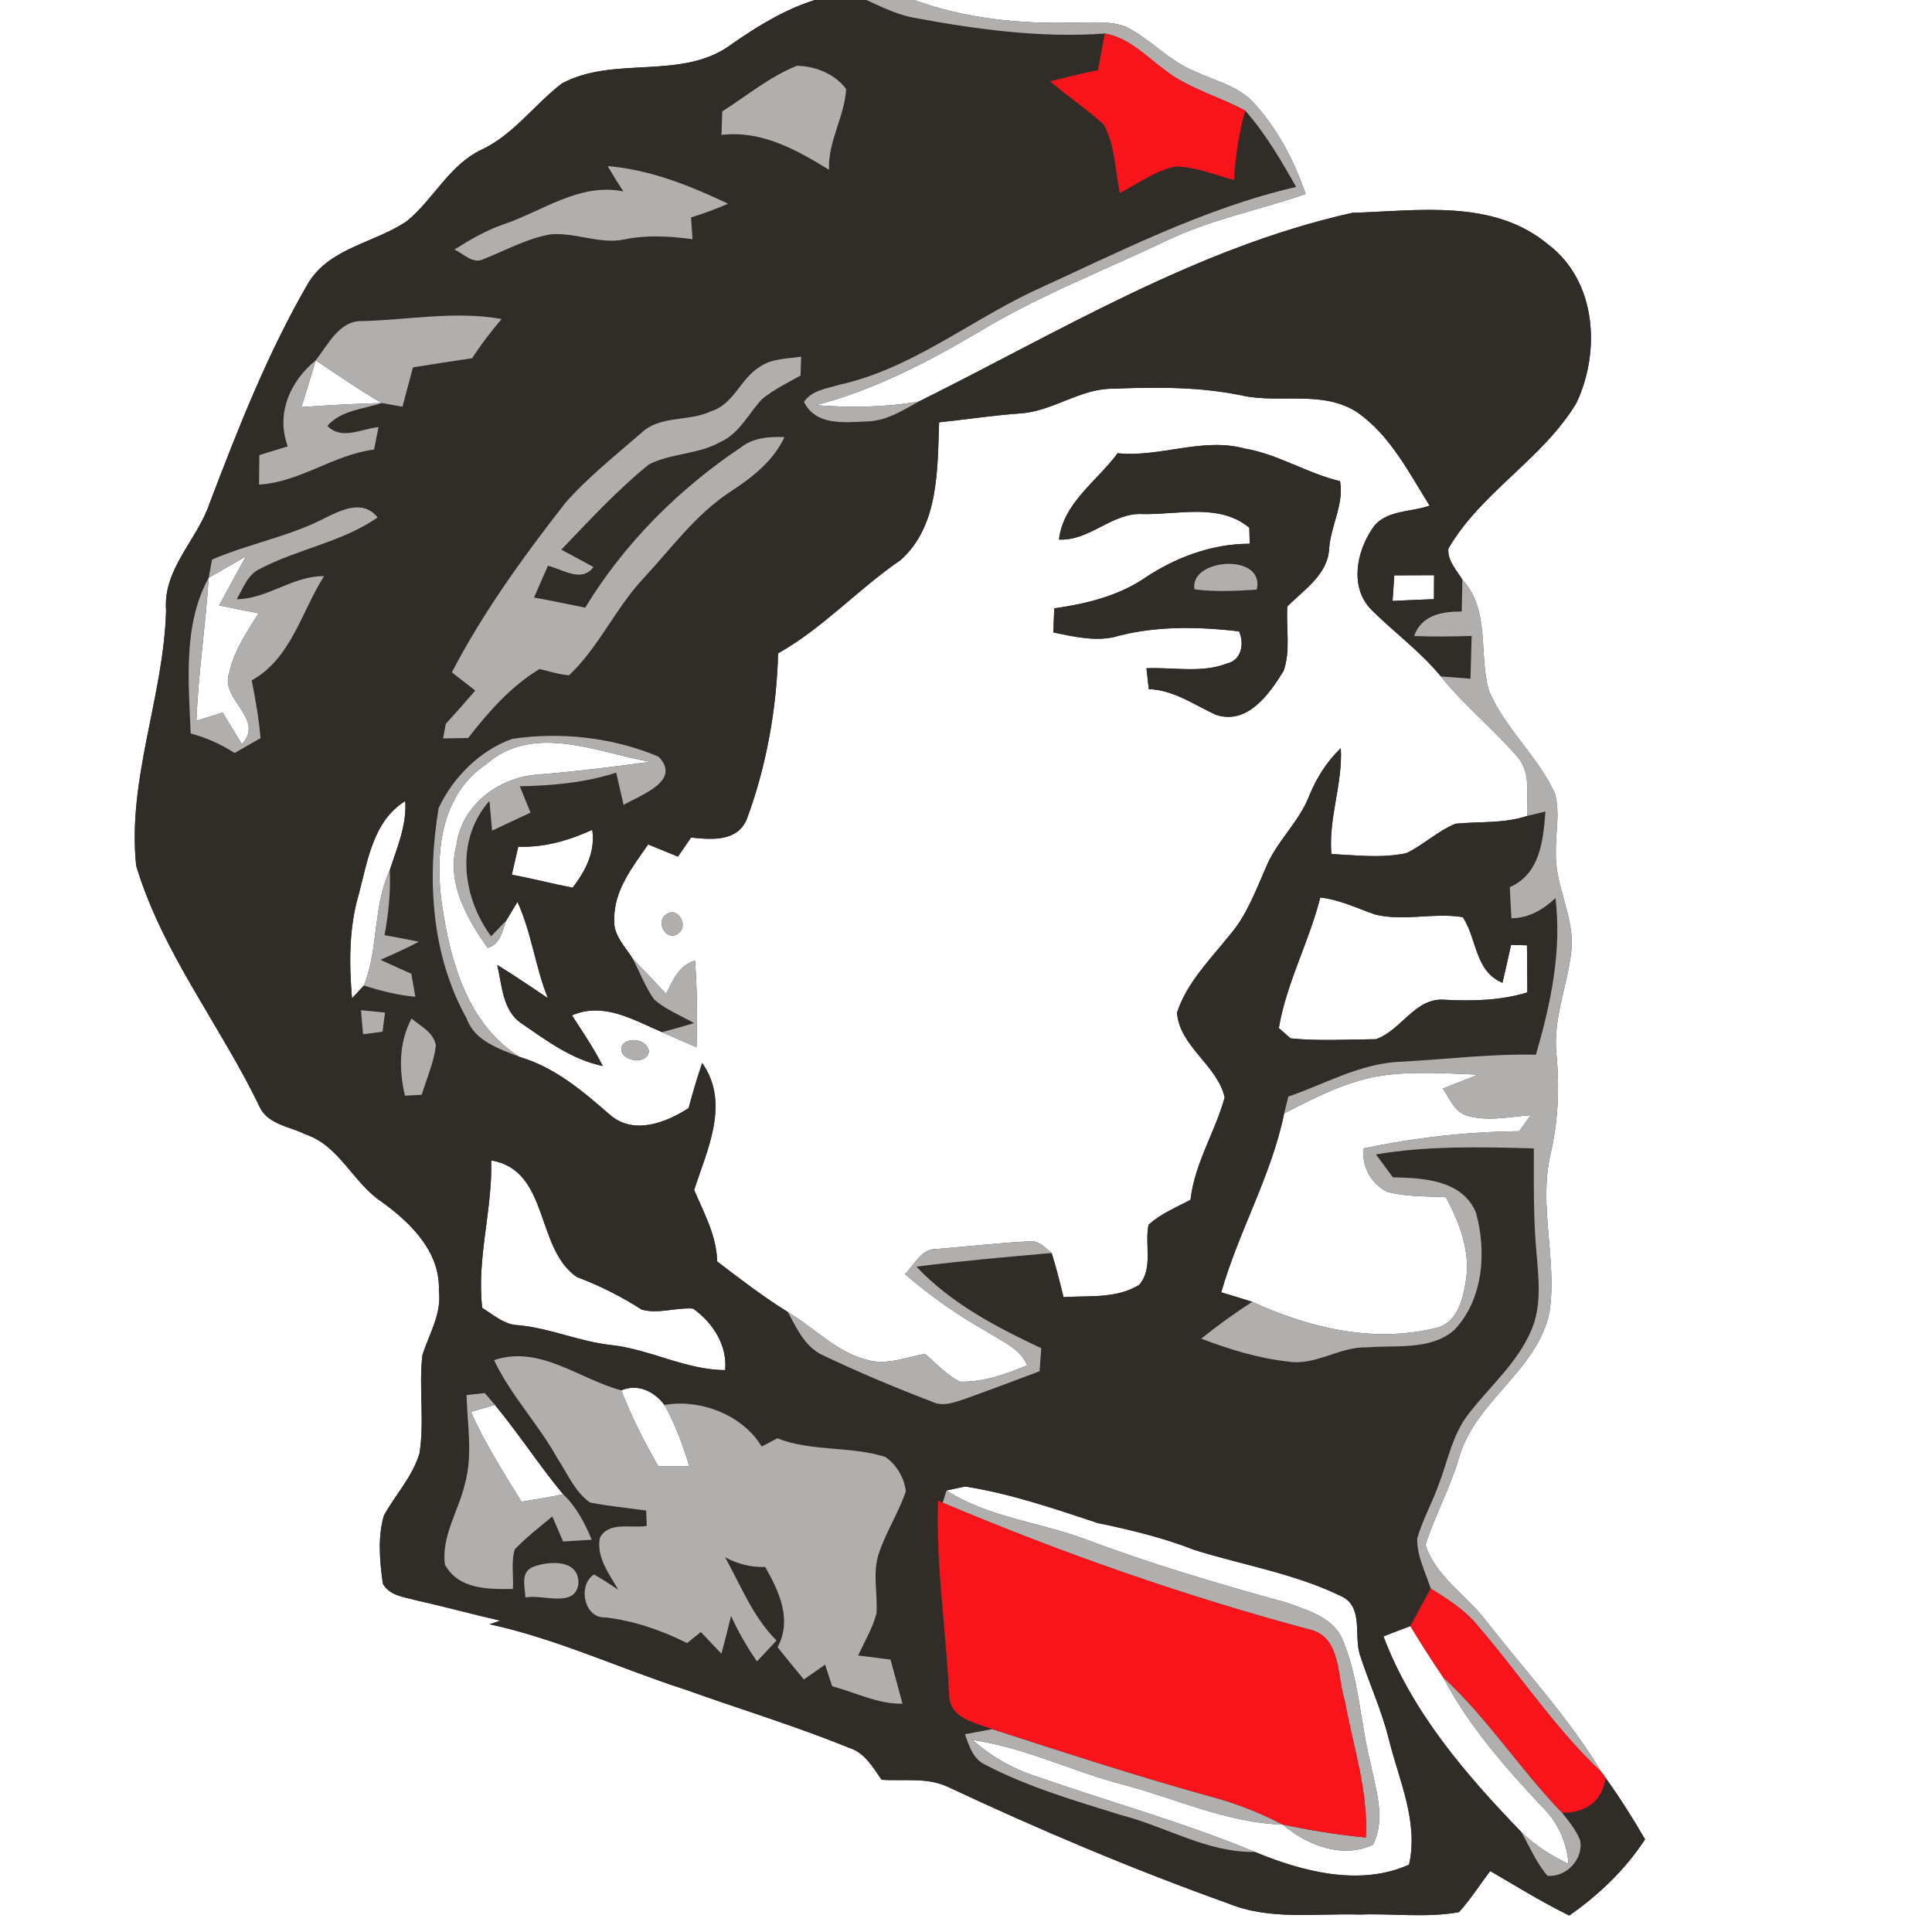 <?xml version="1.0" encoding="UTF-8" ?>
<!DOCTYPE svg PUBLIC "-//W3C//DTD SVG 1.1//EN" "http://www.w3.org/Graphics/SVG/1.1/DTD/svg11.dtd">
<svg width="250pt" height="250pt" viewBox="0 0 250 250" version="1.1" xmlns="http://www.w3.org/2000/svg">
<rect x="0" y="0" width="250" height="250" fill="#333333" stroke="none"/>
<g id="#ffffffff">
<path fill="#ffffff" opacity="1.00" d=" M 0.00 0.00 L 105.44 0.00 C 101.55 1.22 98.07 3.36 94.74 5.67 C 88.34 10.52 79.53 7.11 72.69 10.81 C 69.11 13.56 66.44 17.45 62.25 19.40 C 58.11 21.39 56.11 25.77 52.68 28.59 C 48.50 31.47 42.54 32.04 39.80 36.78 C 34.60 45.77 30.79 55.48 27.11 65.16 C 25.50 69.89 21.08 73.64 21.49 78.97 C 21.20 90.11 16.45 100.83 17.62 112.02 C 21.04 123.42 28.65 132.83 33.71 143.47 C 34.89 145.54 37.55 145.80 39.52 146.78 C 43.92 148.24 45.68 153.06 49.39 155.52 C 53.14 158.21 56.99 162.01 56.79 166.99 C 57.19 170.00 55.52 172.61 54.66 175.36 C 54.17 179.57 54.95 183.85 54.28 188.06 C 53.39 191.07 51.18 193.40 49.68 196.10 C 48.85 198.94 49.14 202.02 49.54 204.92 C 50.45 206.57 52.44 206.66 54.06 207.13 C 57.63 207.92 61.16 208.90 64.73 209.71 C 64.27 209.87 63.82 210.02 63.36 210.18 C 72.07 212.07 80.19 215.89 88.64 218.62 C 95.74 221.16 102.97 223.35 109.95 226.20 C 111.93 226.82 112.96 228.72 114.08 230.30 C 116.92 230.50 119.94 229.96 122.61 231.20 C 134.46 236.76 146.54 241.87 158.86 246.28 C 164.30 248.53 170.27 247.56 175.99 247.74 C 180.25 247.58 184.59 248.20 188.79 247.43 C 190.29 245.78 191.49 243.88 192.83 242.11 C 196.21 244.08 199.54 246.14 203.06 247.87 C 206.89 245.20 210.30 241.94 212.87 238.01 C 211.29 235.28 209.60 232.61 207.76 230.05 L 207.23 229.32 C 202.98 222.25 197.33 216.19 192.28 209.72 C 189.77 206.39 185.75 203.99 184.46 199.90 C 185.68 196.06 187.67 192.51 188.80 188.63 C 190.87 181.25 198.97 177.39 200.51 169.75 C 201.51 162.96 199.06 156.09 200.64 149.32 C 201.64 145.07 201.81 140.70 201.40 136.36 C 200.93 131.79 202.86 127.49 203.33 123.01 C 203.79 118.64 201.18 114.67 201.33 110.33 C 201.26 107.78 201.92 105.14 201.19 102.65 C 198.99 97.83 194.73 94.27 192.67 89.38 C 191.30 84.63 192.89 78.98 189.23 75.02 C 188.49 73.76 187.28 72.56 187.42 70.99 C 191.67 63.66 199.63 59.41 203.98 52.16 C 207.14 45.51 206.60 36.39 200.36 31.66 C 193.27 25.70 183.52 27.28 175.00 27.54 C 154.90 32.01 137.15 42.89 118.91 51.95 C 114.50 52.73 110.01 52.77 105.57 52.43 C 113.13 50.47 120.06 46.85 126.75 42.90 C 134.44 38.24 142.86 35.01 150.95 31.14 C 156.68 28.38 162.97 27.18 168.95 25.10 C 167.42 20.66 165.19 16.41 161.94 13.00 C 159.89 11.00 156.98 10.38 154.47 9.17 C 151.17 7.82 148.80 4.96 145.60 3.43 C 143.50 2.66 141.20 2.95 139.01 2.92 C 132.01 3.13 124.90 2.41 118.28 0.00 L 250.00 0.00 L 250.00 250.00 L 0.00 250.00 L 0.00 0.00 Z" />
<path fill="#ffffff" opacity="1.00" d=" M 40.85 46.63 C 43.67 48.51 46.46 50.45 49.40 52.15 C 45.93 52.25 42.46 52.42 39.00 52.68 C 39.63 50.67 40.27 48.66 40.85 46.63 Z" />
<path fill="#ffffff" opacity="1.00" d=" M 131.98 53.50 C 136.18 53.25 139.70 50.30 143.95 50.30 C 149.64 50.07 155.41 50.03 161.01 51.24 C 165.86 52.19 171.27 50.48 175.67 53.38 C 179.90 56.36 182.31 61.15 184.99 65.43 C 182.50 66.32 179.11 65.96 177.54 68.46 C 175.55 71.43 174.67 75.87 177.30 78.74 C 180.27 81.75 183.76 84.24 186.45 87.53 C 189.42 91.25 193.16 94.24 196.26 97.83 C 198.23 99.93 197.47 103.00 197.62 105.58 C 194.61 106.59 191.43 106.28 188.34 106.59 C 186.04 107.53 184.22 109.32 182.00 110.39 C 178.80 111.09 175.50 110.66 172.28 110.51 C 171.88 105.86 173.76 101.44 173.50 96.81 C 171.67 98.56 170.32 100.72 169.38 103.06 C 168.03 106.47 165.12 108.94 163.77 112.34 C 162.45 115.35 161.29 118.50 159.11 121.01 C 156.61 124.15 153.57 127.14 152.31 131.03 C 152.60 135.41 157.53 137.82 158.47 142.01 C 157.24 146.49 154.58 150.54 154.05 155.26 C 152.19 156.24 150.19 157.05 148.62 158.49 C 148.09 161.05 149.26 164.12 147.41 166.26 C 144.48 168.08 140.90 167.63 137.62 167.85 C 137.15 165.94 136.68 164.02 136.08 162.14 C 135.19 161.39 134.31 160.39 133.02 160.64 C 129.09 160.84 125.17 161.30 121.24 161.62 C 119.21 161.52 118.35 163.66 117.10 164.87 C 120.38 167.70 123.92 170.20 127.70 172.31 C 129.58 173.55 131.99 174.45 132.92 176.67 C 130.16 177.83 127.20 178.89 124.16 178.78 C 122.47 177.86 121.13 176.44 119.70 175.18 C 117.25 175.63 114.71 176.70 112.21 175.97 C 108.23 174.97 105.38 171.82 101.95 169.78 C 98.76 167.80 95.78 165.51 92.80 163.23 C 92.73 159.87 91.09 156.97 89.82 153.97 C 91.53 148.74 94.50 142.71 90.86 137.55 C 90.21 139.47 89.63 141.42 89.11 143.38 C 86.11 145.33 81.88 146.94 78.82 144.16 C 75.35 141.14 71.79 138.12 67.28 136.78 C 60.54 132.62 58.26 124.41 57.19 117.05 C 56.28 110.57 56.94 102.88 62.89 98.92 C 68.97 93.52 77.22 97.34 84.10 98.58 C 79.16 99.26 74.21 99.86 69.24 100.26 C 64.40 100.69 59.69 104.31 59.08 109.32 C 57.72 114.17 60.40 118.84 63.10 122.66 C 64.75 122.19 64.99 120.49 65.51 119.12 C 65.87 118.51 66.60 117.30 66.96 116.70 C 68.78 120.67 69.26 125.09 70.89 129.15 C 68.71 127.71 66.57 126.21 64.34 124.87 C 64.98 127.49 65.00 130.81 67.52 132.45 C 70.76 134.69 74.06 137.13 78.00 137.94 C 76.84 135.66 75.41 133.53 74.01 131.39 C 78.10 129.61 81.97 131.98 85.66 133.56 C 87.14 134.22 88.63 134.88 90.13 135.51 C 90.24 131.77 90.22 128.03 89.93 124.30 C 87.87 124.88 87.06 126.88 86.18 128.61 C 84.78 127.06 83.33 125.57 81.88 124.07 C 80.91 122.48 79.31 120.99 79.49 118.98 C 79.41 115.24 81.86 112.18 83.87 109.27 C 85.16 109.79 86.44 110.32 87.73 110.85 C 88.29 110.02 88.86 109.20 89.42 108.38 C 92.11 108.66 95.53 108.96 96.69 105.85 C 99.19 99.05 100.48 91.79 100.69 84.54 C 106.53 81.25 111.04 76.23 116.54 72.47 C 121.50 68.06 121.30 60.75 121.52 54.65 C 125.01 54.28 128.48 53.75 131.98 53.50 M 144.62 58.65 C 141.96 62.26 137.59 65.06 137.03 69.82 C 141.08 70.01 143.92 66.26 147.94 66.52 C 152.51 66.61 157.80 65.08 161.66 68.29 C 161.67 68.81 161.69 69.84 161.71 70.36 C 156.77 70.36 151.99 72.17 147.94 74.92 C 144.51 77.18 140.43 78.15 136.42 78.72 C 136.38 79.76 136.34 80.80 136.30 81.84 C 138.82 82.35 141.43 82.98 144.01 82.47 C 149.30 80.97 154.92 81.06 160.33 81.70 C 161.04 83.27 160.66 85.44 158.77 85.85 C 155.50 87.14 151.79 86.32 148.35 86.47 C 148.45 87.36 148.55 88.27 148.65 89.17 C 151.88 89.29 154.50 91.19 157.32 92.49 C 161.40 93.86 164.25 89.82 166.09 86.83 C 167.03 84.19 166.40 81.25 166.58 78.48 C 168.74 76.29 171.81 74.37 171.99 70.99 C 172.20 68.04 173.94 65.20 173.40 62.26 C 169.14 61.26 165.40 58.77 161.06 58.04 C 155.58 56.55 150.16 59.21 144.62 58.65 M 86.18 118.35 C 84.74 119.32 86.28 121.97 87.78 120.77 C 89.19 119.78 87.67 117.18 86.18 118.35 M 80.57 135.16 C 79.51 137.14 83.74 138.12 83.97 136.02 C 83.74 134.54 81.51 134.12 80.57 135.16 Z" />
<path fill="#ffffff" opacity="1.00" d=" M 27.00 74.77 C 28.60 73.84 30.21 72.91 31.82 71.99 C 30.66 74.11 29.50 76.22 28.36 78.34 C 30.06 78.70 31.75 79.04 33.46 79.36 C 31.92 81.79 30.27 84.25 29.65 87.10 C 28.43 90.54 34.34 92.95 31.31 96.30 C 30.47 94.94 29.64 93.58 28.82 92.21 C 27.68 92.56 26.55 92.91 25.42 93.26 C 25.65 87.07 26.62 80.94 27.00 74.77 Z" />
<path fill="#ffffff" opacity="1.00" d=" M 180.42 74.45 C 182.14 74.45 183.86 74.44 185.57 74.43 C 185.56 75.46 185.55 76.50 185.55 77.53 C 183.77 77.60 181.98 77.67 180.20 77.76 C 180.28 76.66 180.35 75.55 180.42 74.45 Z" />
<path fill="#ffffff" opacity="1.00" d=" M 46.42 115.74 C 47.56 111.42 48.29 106.21 52.44 103.66 C 52.65 106.80 51.37 109.70 50.43 112.62 C 48.23 117.33 49.01 122.74 47.09 127.52 C 46.70 127.93 45.94 128.77 45.55 129.18 C 45.17 124.69 45.14 120.10 46.42 115.74 Z" />
<path fill="#ffffff" opacity="1.00" d=" M 67.06 109.56 C 70.42 109.69 73.61 108.76 76.64 107.38 C 77.06 110.24 75.77 112.68 74.10 114.87 C 71.47 114.36 68.87 113.67 66.23 113.19 C 66.50 111.97 66.78 110.77 67.06 109.56 Z" />
<path fill="#ffffff" opacity="1.00" d=" M 170.84 116.14 C 173.34 116.41 175.60 117.53 177.95 118.34 C 181.68 119.25 185.53 118.06 189.29 118.68 C 191.15 121.52 190.83 125.68 194.42 127.17 C 194.79 125.53 195.18 123.90 195.53 122.27 C 196.05 122.28 197.08 122.31 197.59 122.32 C 197.61 124.35 197.62 126.38 197.64 128.42 C 194.16 129.48 190.56 129.55 186.96 129.37 C 183.12 129.03 181.35 133.33 178.05 134.47 C 174.37 134.50 170.66 134.74 167.00 134.36 C 166.62 134.03 165.86 133.36 165.48 133.03 C 166.47 127.17 169.40 121.88 170.84 116.14 Z" />
<path fill="#ffffff" opacity="1.00" d=" M 166.17 144.07 C 169.98 142.12 173.85 140.10 178.09 139.30 C 182.44 138.55 186.88 138.89 191.26 139.06 C 189.74 139.66 188.22 140.26 186.70 140.86 C 187.57 142.09 188.14 143.77 189.69 144.32 C 192.41 145.19 195.30 144.50 198.08 144.31 C 197.57 145.00 197.07 145.69 196.57 146.38 C 189.83 146.44 183.07 147.22 176.47 148.60 C 176.12 150.88 177.48 153.25 179.53 154.23 C 182.00 154.88 184.58 154.78 187.10 154.92 C 188.88 158.25 190.32 161.99 189.67 165.84 C 189.29 168.19 188.50 171.27 185.79 171.84 C 177.74 173.83 169.41 171.84 162.04 168.46 C 160.71 168.03 159.37 167.62 158.03 167.23 C 160.27 159.34 164.52 152.15 166.17 144.07 Z" />
<path fill="#ffffff" opacity="1.00" d=" M 63.56 150.16 C 71.12 151.42 69.23 161.55 74.65 165.25 C 77.60 166.35 80.40 167.78 83.06 169.47 C 85.23 170.06 87.48 169.16 89.69 169.33 C 92.24 171.17 94.12 174.03 93.84 177.29 C 88.73 177.28 84.09 174.58 79.03 174.04 C 74.95 173.59 71.16 171.86 67.08 171.48 C 65.25 171.45 63.88 170.13 62.40 169.25 C 61.66 162.80 63.74 156.58 63.56 150.16 Z" />
<path fill="#ffffff" opacity="1.00" d=" M 80.40 179.91 C 82.55 179.00 84.67 180.05 85.98 181.80 C 87.39 184.30 88.36 187.01 89.21 189.75 C 87.87 189.74 86.54 189.75 85.20 189.75 C 83.36 186.59 81.72 183.33 80.40 179.91 Z" />
<path fill="#ffffff" opacity="1.00" d=" M 60.94 182.69 C 61.72 182.46 63.27 182.01 64.04 181.79 C 67.13 185.53 69.77 189.62 72.87 193.36 C 71.08 193.73 69.28 194.04 67.48 194.32 C 65.15 190.53 62.74 186.77 60.94 182.69 Z" />
<path fill="#ffffff" opacity="1.00" d=" M 122.48 192.87 C 123.08 192.74 124.27 192.48 124.87 192.35 C 130.75 193.26 136.41 195.22 142.05 197.08 C 146.29 197.96 150.52 198.98 154.56 200.56 C 160.84 202.53 167.45 203.60 173.41 206.48 C 176.47 207.76 175.20 211.46 175.93 214.00 C 177.12 217.73 178.80 221.30 179.73 225.12 C 181.04 230.38 183.58 235.75 182.33 241.28 C 176.00 244.14 168.55 242.20 162.38 239.64 C 153.14 235.80 143.46 233.14 134.02 229.84 C 131.00 228.86 128.22 227.25 125.84 225.15 C 132.60 226.12 138.76 229.23 145.33 230.93 C 152.19 232.74 158.78 235.89 165.99 236.10 C 169.13 238.78 173.69 240.57 177.68 238.70 C 179.37 235.29 177.99 231.48 177.31 228.00 C 176.01 222.82 175.87 217.35 173.81 212.37 C 172.68 209.34 169.26 208.38 166.51 207.39 C 157.58 204.93 148.69 202.30 140.02 199.02 C 134.19 196.92 127.79 196.29 122.48 192.87 Z" />
<path fill="#ffffff" opacity="1.00" d=" M 179.02 211.75 C 180.18 211.29 181.34 210.85 182.50 210.41 C 183.85 212.65 185.27 214.86 186.74 217.04 C 189.99 223.23 194.61 228.52 199.36 233.60 C 201.48 235.61 202.74 238.27 202.97 241.19 C 200.73 240.14 198.65 238.79 196.87 237.08 C 189.67 229.61 182.74 221.59 179.02 211.75 Z" />
</g>
<g id="#302c27ff">
<path fill="#302c27" opacity="1.00" d=" M 105.44 0.00 L 112.11 0.00 C 114.04 0.88 115.97 1.84 118.07 2.26 C 126.26 3.79 134.59 4.94 142.95 4.34 C 142.66 5.92 142.38 7.49 142.09 9.06 C 140.01 9.51 137.95 10.00 135.89 10.52 C 138.13 12.48 140.65 14.11 142.83 16.14 C 144.30 18.81 144.30 22.03 144.90 24.98 C 147.25 23.75 149.48 22.09 152.12 21.54 C 154.72 21.60 157.18 22.61 159.66 23.30 C 159.87 20.27 160.28 17.24 161.14 14.32 C 163.77 17.30 165.77 20.75 167.72 24.19 C 155.72 26.97 144.74 32.64 133.61 37.72 C 125.25 41.69 117.79 47.77 108.60 49.79 C 107.00 50.29 105.06 50.48 104.04 52.00 C 105.50 55.04 109.12 54.68 111.95 54.54 C 114.52 54.56 116.74 53.16 118.91 51.95 C 137.15 42.89 154.90 32.01 175.00 27.54 C 183.52 27.28 193.27 25.70 200.36 31.66 C 206.60 36.39 207.14 45.51 203.98 52.16 C 199.63 59.41 191.67 63.66 187.42 70.99 C 187.28 72.56 188.49 73.76 189.23 75.02 C 189.20 76.39 189.18 77.76 189.15 79.13 C 186.60 79.13 183.96 79.56 182.99 82.30 C 185.47 82.40 187.95 82.36 190.43 82.29 C 190.38 84.13 190.33 85.98 190.28 87.83 C 189.00 87.72 187.73 87.62 186.45 87.53 C 183.76 84.24 180.27 81.75 177.30 78.74 C 174.67 75.87 175.55 71.43 177.54 68.46 C 179.11 65.96 182.50 66.32 184.99 65.43 C 182.31 61.15 179.90 56.36 175.67 53.38 C 171.27 50.48 165.86 52.19 161.01 51.24 C 155.41 50.03 149.64 50.07 143.95 50.30 C 139.70 50.30 136.18 53.25 131.98 53.50 C 128.48 53.75 125.01 54.28 121.52 54.65 C 121.30 60.75 121.50 68.06 116.54 72.47 C 111.04 76.23 106.53 81.25 100.69 84.54 C 100.48 91.79 99.19 99.05 96.69 105.85 C 95.53 108.96 92.11 108.66 89.42 108.38 C 88.86 109.20 88.29 110.02 87.73 110.85 C 86.44 110.32 85.16 109.79 83.87 109.27 C 81.86 112.18 79.41 115.24 79.49 118.98 C 79.31 120.99 80.91 122.48 81.88 124.07 C 82.80 125.81 83.49 127.69 84.63 129.31 C 86.14 130.65 88.07 131.39 89.80 132.39 C 88.42 132.81 87.04 133.20 85.66 133.56 C 81.97 131.98 78.10 129.61 74.01 131.39 C 75.41 133.53 76.84 135.66 78.00 137.94 C 74.06 137.13 70.76 134.69 67.52 132.45 C 65.00 130.81 64.98 127.49 64.34 124.87 C 66.57 126.21 68.71 127.71 70.89 129.15 C 69.26 125.09 68.78 120.67 66.96 116.70 C 66.60 117.30 65.87 118.51 65.51 119.12 C 65.02 119.63 64.04 120.65 63.55 121.16 C 59.78 116.04 58.88 108.66 63.33 103.64 C 63.45 104.92 63.56 106.20 63.68 107.48 C 65.34 106.71 66.99 105.93 68.65 105.15 C 68.18 104.01 67.72 102.88 67.26 101.74 C 71.48 101.67 75.70 101.28 79.74 99.98 C 80.06 101.37 80.38 102.76 80.69 104.15 C 82.89 102.88 88.27 101.04 85.21 97.91 C 79.31 95.42 72.63 94.68 66.31 95.60 C 62.12 97.08 58.64 100.57 56.76 104.56 C 55.24 113.69 55.78 123.52 60.38 131.78 C 61.43 134.76 64.63 135.71 67.28 136.78 C 71.79 138.12 75.35 141.14 78.82 144.16 C 81.88 146.94 86.11 145.33 89.11 143.38 C 89.63 141.42 90.21 139.47 90.86 137.55 C 94.50 142.71 91.53 148.74 89.82 153.97 C 91.09 156.97 92.73 159.87 92.80 163.23 C 95.78 165.51 98.76 167.80 101.95 169.78 C 103.11 171.90 104.17 174.33 106.51 175.38 C 111.13 177.58 115.86 179.57 120.64 181.39 C 122.09 182.08 123.63 181.42 125.03 180.96 C 128.20 179.81 131.36 178.64 134.52 177.44 C 134.59 176.45 134.66 175.45 134.74 174.46 C 128.91 171.72 123.05 168.65 118.58 163.90 C 124.40 163.17 130.24 162.64 136.08 162.14 C 136.68 164.02 137.15 165.94 137.62 167.85 C 140.90 167.63 144.48 168.08 147.41 166.26 C 149.26 164.12 148.09 161.05 148.62 158.49 C 150.19 157.05 152.19 156.24 154.05 155.26 C 154.58 150.54 157.24 146.49 158.47 142.01 C 157.53 137.82 152.60 135.41 152.31 131.03 C 153.57 127.14 156.61 124.15 159.11 121.01 C 161.29 118.50 162.45 115.35 163.77 112.34 C 165.12 108.94 168.03 106.47 169.38 103.06 C 170.32 100.72 171.67 98.56 173.50 96.81 C 173.76 101.44 171.88 105.86 172.28 110.51 C 175.50 110.66 178.80 111.09 182.00 110.39 C 184.22 109.32 186.04 107.53 188.34 106.59 C 191.43 106.28 194.61 106.59 197.62 105.58 C 198.21 105.44 199.39 105.15 199.98 105.01 C 199.69 108.77 199.30 113.06 195.37 114.80 C 195.43 116.14 195.50 117.48 195.58 118.82 C 197.82 118.81 199.69 117.70 201.28 116.21 C 202.11 123.12 200.66 129.89 198.75 136.48 C 192.82 136.35 186.93 137.10 181.02 137.40 C 175.94 137.66 171.43 140.27 166.71 141.90 C 166.57 142.44 166.30 143.53 166.17 144.07 C 164.52 152.15 160.27 159.34 158.03 167.23 C 159.37 167.62 160.71 168.03 162.04 168.46 C 159.76 169.93 157.55 171.52 155.44 173.22 C 159.07 174.61 162.82 175.76 166.70 176.19 C 170.25 176.75 173.36 174.23 176.89 174.35 C 180.65 174.03 185.04 174.77 188.15 172.14 C 191.96 168.16 192.39 161.94 190.98 156.88 C 189.16 152.65 184.17 152.44 180.23 152.34 C 179.68 151.60 178.60 150.12 178.05 149.38 C 184.80 148.24 191.66 148.42 198.48 148.60 C 198.48 153.14 198.41 157.69 198.83 162.22 C 199.11 165.52 199.50 169.00 198.15 172.14 C 196.35 176.37 192.76 179.41 190.01 182.99 C 187.91 185.67 187.34 189.12 186.12 192.23 C 185.29 194.55 184.04 196.72 183.39 199.10 C 183.34 201.37 184.46 203.44 185.13 205.55 C 184.25 207.17 183.38 208.79 182.50 210.41 C 181.34 210.85 180.18 211.29 179.02 211.75 C 182.74 221.59 189.67 229.61 196.87 237.08 C 197.95 238.99 198.80 241.06 200.25 242.73 C 202.68 242.93 204.87 240.60 204.49 238.20 C 203.97 236.82 203.01 235.69 202.12 234.55 C 205.09 234.65 207.36 233.08 207.76 230.05 C 209.60 232.61 211.29 235.28 212.87 238.01 C 210.30 241.94 206.89 245.20 203.06 247.87 C 199.54 246.14 196.21 244.08 192.83 242.11 C 191.49 243.88 190.29 245.78 188.79 247.43 C 184.59 248.20 180.25 247.58 175.99 247.74 C 170.27 247.56 164.30 248.53 158.86 246.28 C 146.54 241.87 134.46 236.76 122.61 231.20 C 119.94 229.96 116.92 230.50 114.08 230.30 C 112.96 228.72 111.93 226.82 109.95 226.20 C 102.97 223.35 95.74 221.16 88.64 218.62 C 80.19 215.89 72.07 212.07 63.36 210.18 C 63.82 210.02 64.27 209.87 64.73 209.71 C 61.16 208.90 57.63 207.92 54.06 207.13 C 52.44 206.66 50.45 206.57 49.54 204.92 C 49.14 202.02 48.85 198.94 49.68 196.10 C 51.18 193.40 53.39 191.07 54.28 188.06 C 54.95 183.85 54.17 179.57 54.66 175.36 C 55.52 172.61 57.19 170.00 56.79 166.99 C 56.99 162.01 53.14 158.21 49.39 155.52 C 45.68 153.06 43.92 148.24 39.52 146.78 C 37.55 145.80 34.89 145.54 33.71 143.47 C 28.65 132.83 21.04 123.42 17.62 112.02 C 16.45 100.83 21.20 90.11 21.49 78.97 C 21.08 73.64 25.50 69.89 27.11 65.16 C 30.79 55.48 34.60 45.77 39.80 36.78 C 42.54 32.04 48.50 31.47 52.68 28.59 C 56.11 25.77 58.11 21.39 62.25 19.40 C 66.44 17.45 69.11 13.56 72.69 10.81 C 79.53 7.11 88.34 10.52 94.74 5.67 C 98.07 3.36 101.55 1.22 105.44 0.00 M 93.46 14.42 C 93.42 15.43 93.39 16.45 93.36 17.46 C 98.53 16.84 103.04 19.37 107.28 21.97 C 107.11 18.29 109.30 15.07 109.49 11.52 C 108.04 9.56 105.51 8.56 103.13 8.51 C 99.60 9.91 96.64 12.40 93.46 14.42 M 78.63 21.50 C 79.29 22.61 79.96 23.69 80.66 24.77 C 74.96 23.62 70.19 27.35 65.07 29.06 C 62.84 29.84 60.80 31.03 58.81 32.29 C 60.00 32.84 61.21 34.25 62.63 33.50 C 65.48 32.38 68.21 30.84 71.27 30.32 C 74.48 30.05 77.61 31.65 80.81 30.98 C 83.72 30.37 86.69 30.57 89.61 30.95 C 89.54 30.02 89.48 29.08 89.42 28.14 C 91.04 27.63 92.65 27.05 94.21 26.36 C 89.29 24.03 84.12 21.94 78.63 21.50 M 46.96 41.55 C 43.90 41.41 42.49 44.59 40.85 46.63 C 37.53 49.35 35.67 53.55 37.24 57.76 C 36.01 58.14 34.79 58.52 33.56 58.89 C 33.55 59.84 33.53 61.75 33.52 62.71 C 38.82 62.38 43.16 58.84 48.40 58.17 C 48.59 57.20 48.78 56.24 48.98 55.27 C 46.77 55.47 44.21 57.01 42.36 55.11 C 44.13 53.08 46.99 52.95 49.40 52.15 C 50.07 52.27 51.41 52.51 52.08 52.63 C 52.54 50.93 52.99 49.23 53.44 47.53 C 55.99 47.13 58.55 46.73 61.10 46.35 C 62.24 44.57 63.54 42.90 64.90 41.28 C 58.94 40.21 52.94 41.38 46.96 41.55 M 98.33 47.46 C 95.83 48.95 94.96 52.32 92.02 53.21 C 89.15 54.60 85.44 53.70 83.01 56.00 C 79.63 58.95 76.08 61.74 73.12 65.12 C 67.72 72.05 62.54 79.18 58.47 87.00 C 59.48 87.78 60.49 88.57 61.50 89.36 C 60.25 90.81 58.98 92.25 57.69 93.66 C 57.60 94.14 57.42 95.08 57.33 95.55 C 58.41 95.53 59.49 95.52 60.57 95.50 C 63.22 92.11 66.09 88.82 69.81 86.57 C 71.07 86.87 72.33 87.28 73.63 87.38 C 77.42 83.82 79.54 78.91 83.04 75.08 C 86.75 71.12 89.96 66.58 94.58 63.58 C 97.36 61.76 100.07 59.66 101.51 56.56 C 99.54 56.50 97.51 56.61 95.89 57.88 C 87.83 63.28 80.78 70.31 75.73 78.63 C 73.52 78.18 71.31 77.72 69.10 77.32 C 69.70 75.95 70.30 74.58 70.90 73.21 C 72.80 73.64 75.25 75.46 76.79 73.38 C 75.41 72.60 74.02 71.87 72.63 71.13 C 76.27 67.32 79.87 63.42 83.96 60.10 C 86.85 58.62 90.36 58.82 93.22 57.19 C 95.67 56.10 96.84 53.55 98.58 51.67 C 100.09 50.41 101.88 49.55 103.59 48.60 C 103.61 47.99 103.65 46.76 103.67 46.15 C 101.87 46.44 99.89 46.37 98.33 47.46 M 41.92 67.10 C 37.32 69.46 32.17 70.36 27.44 72.41 C 27.33 73.00 27.11 74.18 27.00 74.77 C 23.65 80.88 24.42 88.21 24.67 94.91 C 26.69 95.44 28.60 96.30 30.36 97.44 C 31.47 96.79 32.59 96.15 33.71 95.52 C 33.50 93.00 33.06 90.52 32.57 88.04 C 37.67 85.21 38.99 79.17 41.93 74.56 C 37.92 74.48 34.65 77.50 30.63 77.54 C 31.46 76.13 32.03 74.34 33.64 73.61 C 38.55 71.02 44.24 70.17 48.86 66.96 C 46.95 64.55 44.10 66.02 41.92 67.10 M 180.42 74.45 C 180.35 75.55 180.28 76.66 180.20 77.76 C 181.98 77.67 183.77 77.60 185.55 77.53 C 185.55 76.50 185.56 75.46 185.57 74.43 C 183.86 74.44 182.14 74.45 180.42 74.45 M 46.42 115.74 C 45.14 120.10 45.17 124.69 45.55 129.18 C 45.94 128.77 46.70 127.93 47.09 127.52 C 49.25 128.22 51.47 128.78 53.74 128.98 C 53.57 127.98 53.40 126.99 53.23 126.01 C 51.89 125.42 50.55 124.81 49.23 124.20 C 50.90 123.46 52.58 122.72 54.20 121.86 C 52.72 121.56 51.24 121.28 49.76 121.01 C 50.26 118.24 50.57 115.43 50.43 112.62 C 51.37 109.70 52.65 106.80 52.44 103.66 C 48.29 106.21 47.56 111.42 46.42 115.74 M 67.06 109.56 C 66.78 110.77 66.50 111.97 66.23 113.19 C 68.87 113.67 71.47 114.36 74.10 114.87 C 75.77 112.68 77.06 110.24 76.64 107.38 C 73.61 108.76 70.42 109.69 67.06 109.56 M 170.84 116.14 C 169.40 121.88 166.47 127.17 165.48 133.03 C 165.86 133.36 166.62 134.03 167.00 134.36 C 170.66 134.74 174.37 134.50 178.05 134.47 C 181.35 133.33 183.12 129.03 186.96 129.37 C 190.56 129.55 194.16 129.48 197.64 128.42 C 197.62 126.38 197.61 124.35 197.59 122.32 C 197.08 122.31 196.05 122.28 195.53 122.27 C 195.18 123.90 194.79 125.53 194.42 127.17 C 190.83 125.68 191.15 121.52 189.29 118.68 C 185.53 118.06 181.68 119.25 177.95 118.34 C 175.60 117.53 173.34 116.41 170.84 116.14 M 46.71 130.72 C 46.78 131.49 46.91 133.05 46.98 133.83 C 47.61 133.74 48.87 133.58 49.50 133.50 C 49.58 132.88 49.74 131.65 49.82 131.03 C 49.04 130.95 47.49 130.80 46.71 130.72 M 53.25 131.80 C 51.61 134.92 51.61 138.41 52.40 141.78 C 52.94 141.75 54.03 141.69 54.57 141.66 C 55.21 139.55 56.15 137.49 56.40 135.28 C 56.13 133.59 54.42 132.79 53.25 131.80 M 63.56 150.16 C 63.74 156.58 61.66 162.80 62.40 169.25 C 63.88 170.13 65.25 171.45 67.08 171.48 C 71.16 171.86 74.95 173.59 79.03 174.04 C 84.09 174.58 88.73 177.28 93.84 177.29 C 94.12 174.03 92.24 171.17 89.69 169.33 C 87.48 169.16 85.23 170.06 83.06 169.47 C 80.40 167.78 77.60 166.35 74.65 165.25 C 69.23 161.55 71.12 151.42 63.56 150.16 M 63.93 176.00 C 66.11 180.60 69.71 184.31 72.16 188.76 C 73.44 190.70 74.39 193.05 76.34 194.42 C 78.74 194.90 81.19 195.12 83.61 195.46 C 83.63 195.96 83.67 196.95 83.69 197.45 C 81.70 197.81 78.76 196.81 77.62 199.01 C 77.15 201.53 78.83 203.65 80.00 205.71 C 78.97 205.03 77.94 204.34 76.87 203.74 C 74.72 205.08 75.56 209.45 78.34 209.29 C 82.04 209.72 85.58 210.95 88.91 212.61 C 89.50 212.13 90.09 211.65 90.69 211.18 C 91.57 212.12 92.45 213.05 93.35 213.98 C 93.79 212.36 94.21 210.73 94.60 209.10 C 95.53 211.16 96.66 213.12 97.95 214.98 C 98.80 214.09 99.64 213.19 100.48 212.28 C 97.44 209.25 95.87 205.20 93.83 201.51 C 95.43 202.38 97.19 202.82 99.02 202.77 C 100.83 205.95 102.53 209.57 100.62 213.15 C 101.74 214.55 102.87 215.94 104.02 217.32 C 104.94 216.68 105.85 216.04 106.77 215.40 C 107.07 216.33 107.37 217.27 107.68 218.20 C 110.70 219.00 113.59 220.52 116.78 220.46 C 116.28 218.55 115.75 216.65 115.23 214.75 C 113.83 214.57 112.44 214.40 111.05 214.22 C 111.87 212.41 112.92 210.69 113.42 208.76 C 113.58 206.16 112.87 203.49 113.74 200.96 C 114.67 198.19 116.29 195.72 117.22 192.96 C 117.00 191.22 116.00 189.49 114.54 188.52 C 110.00 187.09 105.07 187.87 100.59 186.12 C 99.91 186.47 99.23 186.83 98.56 187.18 C 96.08 183.07 90.62 180.99 85.98 181.80 C 84.67 180.05 82.55 179.00 80.40 179.91 C 74.95 178.47 69.86 174.01 63.93 176.00 M 60.37 180.52 C 60.47 184.37 61.21 188.28 60.15 192.06 C 59.33 195.52 57.10 198.78 57.57 202.45 C 59.31 205.68 63.18 205.66 66.37 205.61 C 66.48 203.91 66.11 202.14 66.61 200.49 C 68.09 198.92 69.82 197.61 71.47 196.23 C 71.93 197.31 72.40 198.39 72.87 199.47 C 73.79 199.42 75.64 199.30 76.57 199.24 C 75.67 197.08 74.58 194.98 72.87 193.36 C 69.77 189.62 67.13 185.53 64.04 181.79 C 63.71 181.41 63.06 180.64 62.73 180.26 C 62.14 180.33 60.96 180.46 60.37 180.52 M 122.48 192.87 C 122.35 193.26 122.11 194.06 121.98 194.45 L 121.39 194.20 C 121.08 202.64 122.44 210.98 122.82 219.39 C 122.92 222.37 126.18 222.91 128.40 223.75 C 127.52 223.91 125.75 224.25 124.86 224.41 C 125.41 225.92 125.91 227.66 127.53 228.37 C 133.06 231.27 139.12 233.01 145.07 234.87 C 150.87 236.35 156.22 239.75 162.38 239.64 C 168.55 242.20 176.00 244.14 182.33 241.28 C 183.58 235.75 181.04 230.38 179.73 225.12 C 178.80 221.30 177.12 217.73 175.93 214.00 C 175.20 211.46 176.47 207.76 173.41 206.48 C 167.45 203.60 160.84 202.53 154.56 200.56 C 150.52 198.98 146.29 197.96 142.05 197.08 C 136.41 195.22 130.75 193.26 124.87 192.35 C 124.27 192.48 123.08 192.74 122.48 192.87 M 69.01 202.74 C 67.29 203.43 67.94 205.31 67.99 206.71 C 70.15 206.25 74.40 208.12 74.84 204.99 C 75.02 201.76 71.15 201.95 69.01 202.74 Z" />
<path fill="#302c27" opacity="1.00" d=" M 144.62 58.65 C 150.16 59.21 155.58 56.55 161.06 58.04 C 165.40 58.77 169.14 61.26 173.40 62.26 C 173.94 65.20 172.20 68.04 171.99 70.99 C 171.81 74.37 168.74 76.29 166.58 78.48 C 166.40 81.25 167.03 84.19 166.09 86.83 C 164.25 89.82 161.40 93.86 157.32 92.49 C 154.50 91.19 151.88 89.29 148.65 89.17 C 148.55 88.27 148.45 87.36 148.35 86.47 C 151.79 86.32 155.50 87.14 158.77 85.85 C 160.66 85.44 161.04 83.27 160.33 81.70 C 154.92 81.06 149.30 80.97 144.01 82.47 C 141.43 82.98 138.82 82.35 136.30 81.84 C 136.34 80.80 136.38 79.76 136.42 78.72 C 140.43 78.15 144.51 77.18 147.94 74.92 C 151.99 72.17 156.77 70.36 161.71 70.36 C 161.69 69.84 161.67 68.81 161.66 68.29 C 157.80 65.08 152.51 66.61 147.94 66.52 C 143.92 66.26 141.08 70.01 137.03 69.82 C 137.59 65.06 141.96 62.26 144.62 58.65 M 154.57 76.26 C 157.24 76.62 159.94 76.46 162.62 76.30 C 163.74 71.48 153.84 72.25 154.57 76.26 Z" />
</g>
<g id="#b1afaeff">
<path fill="#b1afae" opacity="1.00" d=" M 112.11 0.00 L 118.28 0.00 C 124.90 2.41 132.01 3.13 139.01 2.92 C 141.20 2.95 143.50 2.66 145.60 3.43 C 148.80 4.96 151.17 7.82 154.47 9.17 C 156.98 10.38 159.89 11.00 161.94 13.00 C 165.19 16.41 167.42 20.66 168.95 25.10 C 162.97 27.18 156.68 28.38 150.95 31.14 C 142.86 35.01 134.44 38.24 126.75 42.90 C 120.06 46.85 113.13 50.47 105.57 52.43 C 110.01 52.77 114.50 52.73 118.91 51.95 C 116.74 53.16 114.52 54.56 111.95 54.54 C 109.12 54.68 105.50 55.04 104.04 52.00 C 105.06 50.48 107.00 50.29 108.60 49.79 C 117.79 47.77 125.25 41.69 133.61 37.72 C 144.74 32.64 155.72 26.97 167.72 24.19 C 165.77 20.75 163.77 17.30 161.14 14.32 C 157.76 12.48 153.92 11.51 150.83 9.14 C 148.36 7.33 146.12 4.87 142.95 4.34 C 134.59 4.94 126.26 3.79 118.07 2.26 C 115.97 1.84 114.04 0.88 112.11 0.00 Z" />
<path fill="#b1afae" opacity="1.00" d=" M 93.46 14.42 C 96.64 12.40 99.60 9.91 103.13 8.51 C 105.51 8.56 108.04 9.56 109.49 11.52 C 109.30 15.07 107.11 18.29 107.28 21.97 C 103.04 19.37 98.53 16.84 93.36 17.46 C 93.39 16.45 93.42 15.43 93.46 14.42 Z" />
<path fill="#b1afae" opacity="1.00" d=" M 78.63 21.50 C 84.12 21.94 89.29 24.03 94.21 26.36 C 92.65 27.05 91.04 27.63 89.42 28.14 C 89.48 29.08 89.54 30.02 89.61 30.95 C 86.69 30.57 83.72 30.37 80.81 30.98 C 77.61 31.65 74.48 30.05 71.27 30.32 C 68.21 30.84 65.48 32.38 62.63 33.50 C 61.21 34.25 60.00 32.84 58.81 32.29 C 60.80 31.03 62.84 29.84 65.07 29.06 C 70.19 27.35 74.96 23.62 80.66 24.77 C 79.96 23.69 79.29 22.61 78.63 21.50 Z" />
<path fill="#b1afae" opacity="1.00" d=" M 46.96 41.55 C 52.94 41.38 58.94 40.21 64.90 41.28 C 63.54 42.90 62.24 44.57 61.10 46.35 C 58.55 46.73 55.99 47.13 53.44 47.53 C 52.99 49.23 52.54 50.93 52.08 52.63 C 51.41 52.51 50.07 52.27 49.40 52.15 C 46.46 50.45 43.67 48.51 40.85 46.63 C 42.49 44.59 43.90 41.41 46.96 41.55 Z" />
<path fill="#b1afae" opacity="1.00" d=" M 98.33 47.46 C 99.89 46.37 101.87 46.44 103.67 46.15 C 103.65 46.76 103.61 47.99 103.59 48.60 C 101.88 49.55 100.09 50.41 98.58 51.67 C 96.84 53.55 95.67 56.10 93.22 57.19 C 90.36 58.82 86.85 58.62 83.96 60.10 C 79.87 63.42 76.27 67.32 72.63 71.13 C 74.02 71.87 75.41 72.60 76.79 73.38 C 75.25 75.46 72.80 73.64 70.90 73.21 C 70.30 74.58 69.70 75.95 69.10 77.32 C 71.31 77.72 73.52 78.18 75.73 78.63 C 80.78 70.31 87.83 63.28 95.89 57.88 C 97.51 56.61 99.54 56.50 101.51 56.56 C 100.07 59.66 97.36 61.76 94.58 63.58 C 89.96 66.58 86.75 71.12 83.04 75.08 C 79.54 78.91 77.42 83.82 73.63 87.38 C 72.33 87.28 71.07 86.87 69.81 86.57 C 66.09 88.82 63.22 92.11 60.57 95.50 C 59.49 95.52 58.41 95.53 57.33 95.55 C 57.42 95.08 57.60 94.14 57.69 93.66 C 58.98 92.25 60.25 90.81 61.50 89.36 C 60.49 88.57 59.48 87.78 58.47 87.00 C 62.54 79.18 67.72 72.05 73.12 65.12 C 76.08 61.74 79.63 58.95 83.01 56.00 C 85.44 53.70 89.15 54.60 92.02 53.21 C 94.96 52.32 95.83 48.95 98.33 47.46 Z" />
<path fill="#b1afae" opacity="1.00" d=" M 37.24 57.76 C 35.67 53.55 37.53 49.35 40.85 46.63 C 40.27 48.66 39.63 50.67 39.00 52.68 C 42.46 52.42 45.93 52.25 49.40 52.15 C 46.99 52.95 44.13 53.08 42.36 55.11 C 44.21 57.01 46.77 55.47 48.98 55.27 C 48.78 56.24 48.59 57.20 48.40 58.17 C 43.16 58.84 38.82 62.38 33.52 62.71 C 33.53 61.75 33.55 59.84 33.56 58.89 C 34.79 58.52 36.01 58.14 37.24 57.76 Z" />
<path fill="#b1afae" opacity="1.00" d=" M 41.92 67.10 C 44.10 66.02 46.95 64.55 48.86 66.96 C 44.24 70.17 38.55 71.02 33.64 73.61 C 32.03 74.34 31.46 76.13 30.63 77.54 C 34.65 77.50 37.92 74.48 41.93 74.56 C 38.99 79.17 37.67 85.21 32.57 88.04 C 33.06 90.52 33.50 93.00 33.71 95.52 C 32.59 96.15 31.47 96.79 30.36 97.44 C 28.60 96.30 26.69 95.44 24.67 94.91 C 24.42 88.21 23.65 80.88 27.00 74.77 C 26.62 80.94 25.65 87.07 25.42 93.26 C 26.55 92.91 27.68 92.56 28.82 92.21 C 29.64 93.58 30.47 94.94 31.31 96.30 C 34.34 92.95 28.43 90.54 29.65 87.10 C 30.27 84.25 31.92 81.79 33.46 79.36 C 31.75 79.04 30.06 78.70 28.36 78.34 C 29.50 76.22 30.66 74.11 31.82 71.99 C 30.21 72.91 28.60 73.84 27.00 74.77 C 27.11 74.18 27.33 73.00 27.44 72.41 C 32.17 70.36 37.32 69.46 41.92 67.10 Z" />
<path fill="#b1afae" opacity="1.00" d=" M 154.57 76.26 C 153.84 72.25 163.74 71.48 162.62 76.30 C 159.94 76.46 157.24 76.62 154.57 76.26 Z" />
<path fill="#b1afae" opacity="1.00" d=" M 189.23 75.02 C 192.89 78.98 191.30 84.63 192.67 89.38 C 194.73 94.27 198.99 97.83 201.19 102.65 C 201.92 105.14 201.26 107.78 201.33 110.33 C 201.18 114.67 203.79 118.64 203.33 123.01 C 202.86 127.49 200.93 131.79 201.40 136.36 C 201.81 140.70 201.64 145.07 200.64 149.32 C 199.06 156.09 201.51 162.96 200.51 169.75 C 198.97 177.39 190.87 181.25 188.80 188.63 C 187.67 192.51 185.68 196.06 184.46 199.90 C 185.75 203.99 189.77 206.39 192.28 209.72 C 197.33 216.19 202.98 222.25 207.23 229.32 C 201.09 223.52 196.46 216.40 190.95 210.05 C 189.33 208.17 187.21 206.86 185.13 205.55 C 184.46 203.44 183.34 201.37 183.39 199.10 C 184.04 196.72 185.29 194.55 186.12 192.23 C 187.34 189.12 187.91 185.67 190.01 182.99 C 192.76 179.41 196.35 176.37 198.15 172.14 C 199.50 169.00 199.11 165.52 198.83 162.22 C 198.41 157.69 198.48 153.14 198.48 148.60 C 191.66 148.42 184.80 148.24 178.05 149.38 C 178.60 150.12 179.68 151.60 180.23 152.34 C 184.17 152.44 189.16 152.65 190.98 156.88 C 192.39 161.94 191.96 168.16 188.15 172.14 C 185.04 174.77 180.65 174.03 176.89 174.35 C 173.36 174.23 170.25 176.75 166.70 176.19 C 162.82 175.76 159.07 174.61 155.44 173.22 C 157.55 171.52 159.76 169.93 162.04 168.46 C 169.41 171.84 177.74 173.83 185.79 171.84 C 188.50 171.27 189.29 168.19 189.67 165.84 C 190.32 161.99 188.88 158.25 187.10 154.92 C 184.58 154.78 182.00 154.88 179.53 154.23 C 177.48 153.25 176.12 150.88 176.47 148.60 C 183.07 147.22 189.83 146.44 196.57 146.38 C 197.07 145.69 197.57 145.00 198.08 144.31 C 195.30 144.50 192.41 145.19 189.69 144.32 C 188.14 143.77 187.57 142.09 186.70 140.86 C 188.22 140.26 189.74 139.66 191.26 139.06 C 186.88 138.89 182.44 138.55 178.09 139.30 C 173.85 140.10 169.98 142.12 166.17 144.07 C 166.30 143.53 166.57 142.44 166.71 141.90 C 171.43 140.27 175.94 137.66 181.02 137.40 C 186.93 137.10 192.82 136.35 198.75 136.48 C 200.66 129.89 202.11 123.12 201.28 116.21 C 199.69 117.70 197.82 118.81 195.58 118.82 C 195.50 117.48 195.43 116.14 195.37 114.80 C 199.30 113.06 199.69 108.77 199.98 105.01 C 199.39 105.15 198.21 105.44 197.62 105.58 C 197.47 103.00 198.23 99.93 196.26 97.83 C 193.16 94.24 189.42 91.25 186.45 87.53 C 187.73 87.62 189.00 87.72 190.28 87.83 C 190.33 85.98 190.38 84.13 190.43 82.29 C 187.95 82.36 185.47 82.40 182.99 82.30 C 183.96 79.56 186.60 79.13 189.15 79.13 C 189.18 77.76 189.20 76.39 189.23 75.02 Z" />
<path fill="#b1afae" opacity="1.00" d=" M 56.76 104.56 C 58.64 100.57 62.12 97.08 66.31 95.60 C 72.63 94.68 79.31 95.42 85.21 97.91 C 88.27 101.04 82.89 102.88 80.69 104.15 C 80.38 102.76 80.06 101.37 79.74 99.98 C 75.70 101.28 71.48 101.67 67.26 101.74 C 67.72 102.88 68.18 104.01 68.65 105.15 C 66.99 105.93 65.34 106.71 63.68 107.48 C 63.56 106.20 63.45 104.92 63.33 103.64 C 58.88 108.66 59.78 116.04 63.55 121.16 C 64.04 120.65 65.02 119.63 65.51 119.12 C 64.99 120.49 64.75 122.19 63.10 122.66 C 60.40 118.84 57.72 114.17 59.08 109.32 C 59.69 104.31 64.40 100.69 69.24 100.26 C 74.21 99.86 79.16 99.26 84.10 98.58 C 77.22 97.34 68.97 93.52 62.89 98.92 C 56.94 102.88 56.28 110.57 57.19 117.05 C 58.26 124.41 60.54 132.62 67.28 136.78 C 64.63 135.71 61.43 134.76 60.38 131.78 C 55.78 123.52 55.24 113.69 56.76 104.56 Z" />
<path fill="#b1afae" opacity="1.00" d=" M 47.09 127.52 C 49.01 122.74 48.23 117.33 50.43 112.62 C 50.57 115.43 50.26 118.24 49.76 121.01 C 51.24 121.28 52.72 121.56 54.20 121.86 C 52.58 122.72 50.90 123.46 49.23 124.20 C 50.55 124.81 51.89 125.42 53.23 126.01 C 53.40 126.99 53.57 127.98 53.74 128.98 C 51.47 128.78 49.25 128.22 47.09 127.52 Z" />
<path fill="#b1afae" opacity="1.00" d=" M 86.18 118.35 C 87.67 117.18 89.19 119.78 87.78 120.77 C 86.28 121.97 84.74 119.32 86.18 118.35 Z" />
<path fill="#b1afae" opacity="1.00" d=" M 81.88 124.07 C 83.33 125.57 84.78 127.06 86.18 128.61 C 87.06 126.88 87.87 124.88 89.93 124.30 C 90.22 128.03 90.24 131.77 90.13 135.51 C 88.63 134.88 87.14 134.22 85.66 133.56 C 87.04 133.20 88.42 132.81 89.80 132.39 C 88.07 131.39 86.14 130.65 84.63 129.31 C 83.49 127.69 82.80 125.81 81.88 124.07 Z" />
<path fill="#b1afae" opacity="1.00" d=" M 46.71 130.72 C 47.49 130.80 49.04 130.95 49.82 131.03 C 49.74 131.65 49.58 132.88 49.50 133.50 C 48.87 133.58 47.61 133.74 46.98 133.83 C 46.91 133.05 46.78 131.49 46.71 130.72 Z" />
<path fill="#b1afae" opacity="1.00" d=" M 53.25 131.80 C 54.42 132.79 56.13 133.59 56.40 135.28 C 56.15 137.49 55.21 139.55 54.57 141.66 C 54.03 141.69 52.94 141.75 52.40 141.78 C 51.61 138.41 51.61 134.92 53.25 131.80 Z" />
<path fill="#b1afae" opacity="1.00" d=" M 80.57 135.16 C 81.51 134.12 83.74 134.54 83.97 136.02 C 83.74 138.12 79.51 137.14 80.57 135.16 Z" />
<path fill="#b1afae" opacity="1.00" d=" M 121.24 161.62 C 125.17 161.30 129.09 160.84 133.02 160.64 C 134.31 160.39 135.19 161.39 136.08 162.14 C 130.24 162.64 124.40 163.17 118.58 163.90 C 123.05 168.65 128.91 171.72 134.74 174.46 C 134.66 175.45 134.59 176.45 134.52 177.44 C 131.36 178.64 128.20 179.81 125.03 180.96 C 123.63 181.42 122.09 182.08 120.64 181.39 C 115.86 179.57 111.13 177.58 106.51 175.38 C 104.17 174.33 103.11 171.90 101.95 169.78 C 105.38 171.82 108.23 174.97 112.21 175.97 C 114.71 176.70 117.25 175.63 119.70 175.18 C 121.13 176.44 122.47 177.86 124.16 178.78 C 127.20 178.89 130.16 177.83 132.92 176.67 C 131.99 174.45 129.58 173.55 127.70 172.31 C 123.92 170.20 120.38 167.70 117.10 164.87 C 118.35 163.66 119.21 161.52 121.24 161.62 Z" />
<path fill="#b1afae" opacity="1.00" d=" M 63.93 176.00 C 69.86 174.01 74.95 178.47 80.40 179.91 C 81.72 183.33 83.36 186.59 85.20 189.75 C 86.54 189.75 87.87 189.74 89.21 189.75 C 88.36 187.01 87.39 184.30 85.98 181.80 C 90.62 180.99 96.08 183.07 98.56 187.18 C 99.23 186.83 99.91 186.47 100.59 186.12 C 105.07 187.87 110.00 187.09 114.54 188.52 C 116.00 189.49 117.00 191.22 117.22 192.96 C 116.29 195.72 114.67 198.19 113.74 200.96 C 112.87 203.49 113.58 206.16 113.42 208.76 C 112.92 210.69 111.87 212.41 111.05 214.22 C 112.44 214.40 113.83 214.57 115.23 214.75 C 115.75 216.65 116.28 218.55 116.78 220.46 C 113.59 220.52 110.70 219.00 107.68 218.20 C 107.37 217.27 107.07 216.33 106.77 215.40 C 105.85 216.04 104.94 216.68 104.02 217.32 C 102.87 215.94 101.74 214.55 100.62 213.15 C 102.53 209.57 100.83 205.95 99.02 202.77 C 97.19 202.82 95.43 202.38 93.83 201.51 C 95.87 205.20 97.44 209.25 100.48 212.28 C 99.64 213.19 98.80 214.09 97.95 214.98 C 96.66 213.12 95.53 211.16 94.60 209.10 C 94.21 210.73 93.79 212.36 93.35 213.98 C 92.45 213.05 91.57 212.12 90.69 211.18 C 90.09 211.65 89.50 212.13 88.91 212.61 C 85.58 210.95 82.04 209.72 78.34 209.29 C 75.56 209.45 74.72 205.08 76.87 203.74 C 77.94 204.34 78.97 205.03 80.00 205.71 C 78.83 203.65 77.15 201.53 77.62 199.01 C 78.76 196.81 81.70 197.81 83.69 197.45 C 83.67 196.95 83.63 195.96 83.61 195.46 C 81.19 195.12 78.74 194.90 76.34 194.42 C 74.39 193.05 73.44 190.70 72.16 188.76 C 69.71 184.31 66.11 180.60 63.93 176.00 Z" />
<path fill="#b1afae" opacity="1.00" d=" M 60.37 180.52 C 60.96 180.46 62.14 180.33 62.73 180.26 C 63.06 180.64 63.71 181.41 64.04 181.79 C 63.27 182.01 61.72 182.46 60.94 182.69 C 62.74 186.77 65.15 190.53 67.48 194.32 C 69.28 194.04 71.08 193.73 72.87 193.36 C 74.58 194.98 75.67 197.08 76.57 199.24 C 75.64 199.30 73.79 199.42 72.87 199.47 C 72.40 198.39 71.93 197.31 71.47 196.23 C 69.82 197.61 68.09 198.92 66.61 200.49 C 66.11 202.14 66.48 203.91 66.37 205.61 C 63.18 205.66 59.31 205.68 57.57 202.45 C 57.10 198.78 59.33 195.52 60.15 192.06 C 61.21 188.28 60.47 184.37 60.37 180.52 Z" />
<path fill="#b1afae" opacity="1.00" d=" M 121.98 194.45 C 122.11 194.06 122.35 193.26 122.48 192.87 C 127.79 196.29 134.19 196.92 140.02 199.02 C 148.69 202.30 157.58 204.93 166.51 207.39 C 169.26 208.38 172.68 209.34 173.81 212.37 C 175.87 217.35 176.01 222.82 177.31 228.00 C 177.99 231.48 179.37 235.29 177.68 238.70 C 173.69 240.57 169.13 238.78 165.99 236.10 C 169.54 236.83 173.12 237.44 176.74 237.77 C 177.06 231.69 175.05 225.90 174.00 220.00 C 173.02 216.97 173.51 212.08 169.83 210.96 C 153.52 206.62 137.54 201.02 121.98 194.45 Z" />
<path fill="#b1afae" opacity="1.00" d=" M 69.01 202.74 C 71.15 201.95 75.02 201.76 74.84 204.99 C 74.40 208.12 70.15 206.25 67.99 206.71 C 67.94 205.31 67.29 203.43 69.01 202.74 Z" />
<path fill="#b1afae" opacity="1.00" d=" M 186.74 217.04 C 192.48 222.31 196.70 228.96 202.12 234.55 C 203.01 235.69 203.97 236.82 204.49 238.20 C 204.87 240.60 202.68 242.93 200.25 242.73 C 198.80 241.06 197.95 238.99 196.87 237.08 C 198.65 238.79 200.73 240.14 202.97 241.19 C 202.74 238.27 201.48 235.61 199.36 233.60 C 194.61 228.52 189.99 223.23 186.74 217.04 Z" />
<path fill="#b1afae" opacity="1.00" d=" M 124.86 224.41 C 125.75 224.25 127.52 223.91 128.40 223.75 C 137.69 226.75 146.98 229.79 156.40 232.40 C 159.72 233.27 162.94 234.51 165.99 236.10 C 158.78 235.89 152.19 232.74 145.33 230.93 C 138.76 229.23 132.60 226.12 125.84 225.15 C 128.22 227.25 131.00 228.86 134.02 229.84 C 143.46 233.14 153.14 235.80 162.38 239.64 C 156.22 239.75 150.87 236.35 145.07 234.87 C 139.12 233.01 133.06 231.27 127.53 228.37 C 125.91 227.66 125.41 225.92 124.86 224.41 Z" />
</g>
<g id="#f9141bff">
<path fill="#f9141b" opacity="1.00" d=" M 142.95 4.34 C 146.12 4.87 148.36 7.33 150.83 9.14 C 153.92 11.51 157.76 12.48 161.14 14.32 C 160.28 17.24 159.87 20.27 159.66 23.30 C 157.18 22.61 154.72 21.60 152.12 21.54 C 149.48 22.09 147.25 23.75 144.90 24.98 C 144.30 22.03 144.30 18.81 142.83 16.14 C 140.65 14.11 138.13 12.48 135.89 10.52 C 137.95 10.00 140.01 9.51 142.09 9.06 C 142.38 7.49 142.66 5.92 142.95 4.34 Z" />
<path fill="#f9141b" opacity="1.00" d=" M 121.39 194.20 L 121.98 194.45 C 137.54 201.02 153.52 206.62 169.83 210.96 C 173.51 212.08 173.02 216.97 174.00 220.00 C 175.05 225.90 177.06 231.69 176.74 237.77 C 173.12 237.44 169.54 236.83 165.99 236.10 C 162.94 234.51 159.72 233.27 156.40 232.40 C 146.98 229.79 137.69 226.75 128.40 223.75 C 126.18 222.91 122.92 222.37 122.82 219.39 C 122.44 210.98 121.08 202.64 121.39 194.20 Z" />
<path fill="#f9141b" opacity="1.00" d=" M 185.13 205.55 C 187.21 206.86 189.33 208.17 190.95 210.05 C 196.46 216.40 201.09 223.52 207.23 229.32 L 207.76 230.05 C 207.36 233.08 205.09 234.65 202.12 234.55 C 196.70 228.96 192.48 222.31 186.74 217.04 C 185.27 214.86 183.85 212.65 182.50 210.41 C 183.38 208.79 184.25 207.17 185.13 205.55 Z" />
</g>
</svg>
